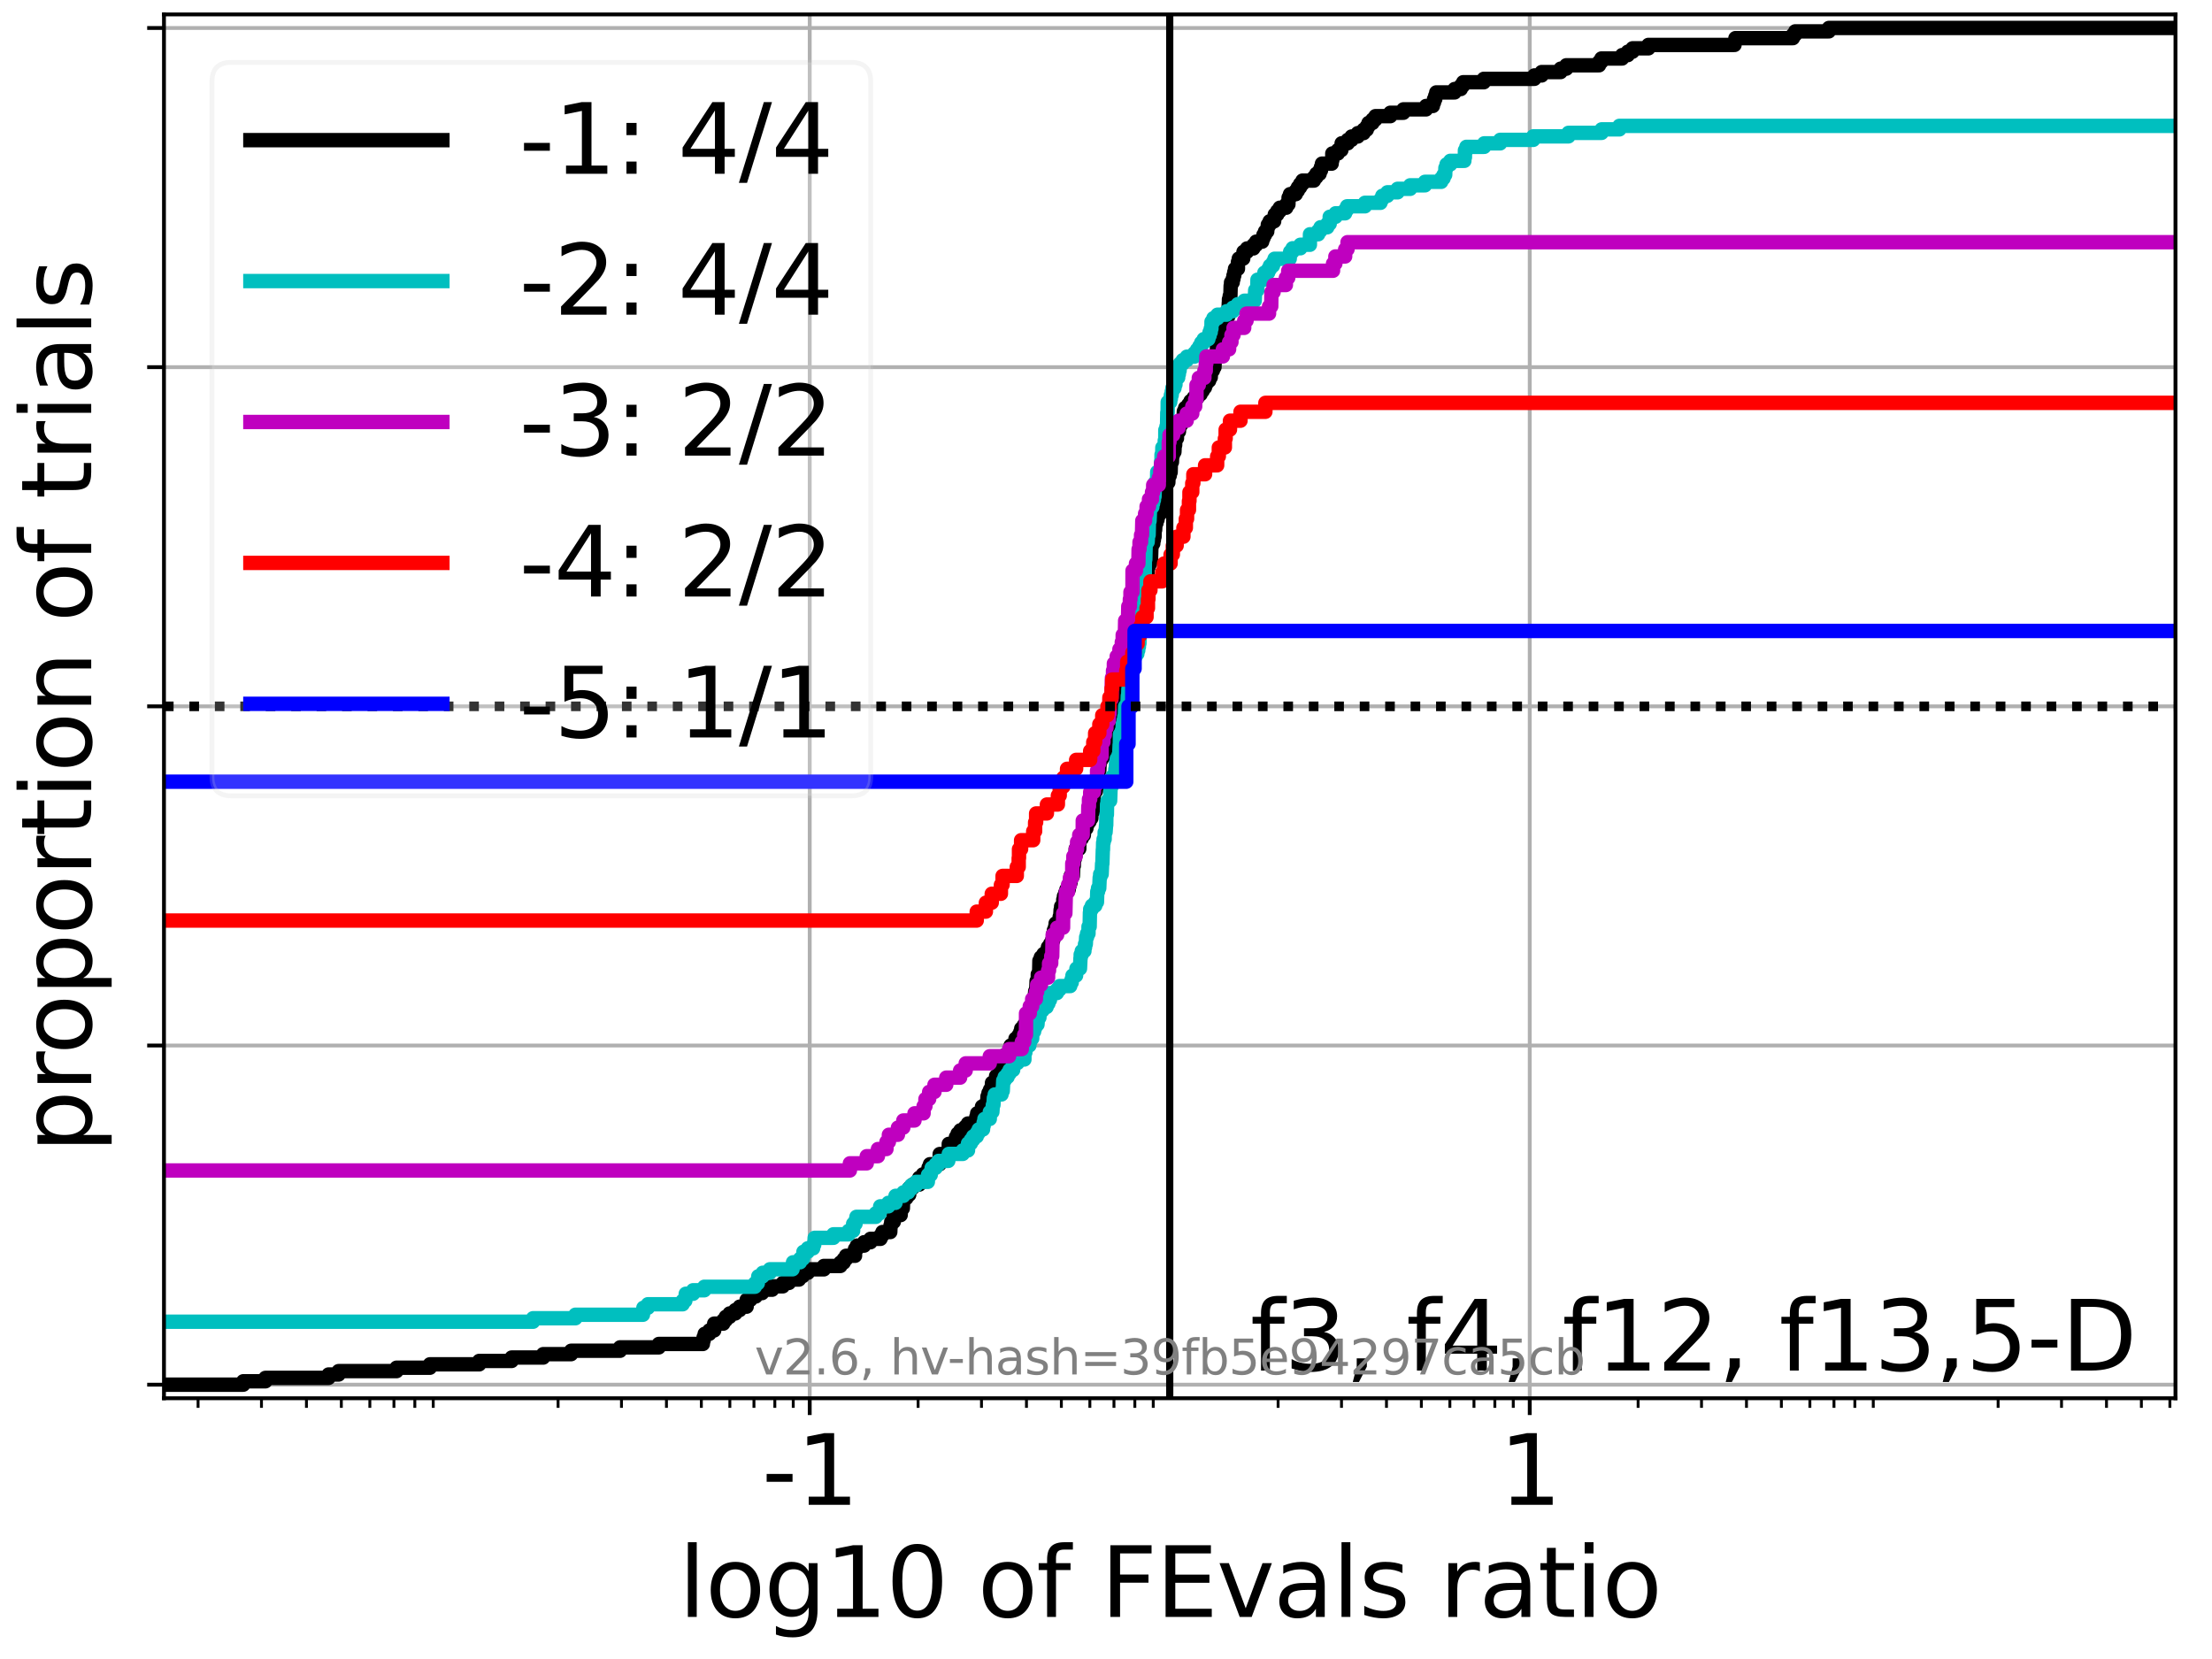 <?xml version="1.0" encoding="utf-8" standalone="no"?>
<!DOCTYPE svg PUBLIC "-//W3C//DTD SVG 1.1//EN"
  "http://www.w3.org/Graphics/SVG/1.1/DTD/svg11.dtd">
<svg xmlns:xlink="http://www.w3.org/1999/xlink" width="460.8pt" height="345.6pt" viewBox="0 0 460.8 345.6" xmlns="http://www.w3.org/2000/svg" version="1.1">
 <defs>
  <style type="text/css">*{stroke-linejoin: round; stroke-linecap: butt}</style>
 </defs>
 <g id="figure_1">
  <g id="patch_1">
   <path d="M 0 345.6 
L 460.8 345.6 
L 460.8 0 
L 0 0 
z
" style="fill: #ffffff"/>
  </g>
  <g id="axes_1">
   <g id="patch_2">
    <path d="M 34.16 291.28 
L 453.192 291.28 
L 453.192 3 
L 34.16 3 
z
" style="fill: #ffffff"/>
   </g>
   <g id="matplotlib.axis_1">
    <g id="xtick_1">
     <g id="line2d_1">
      <path d="M 168.679 291.28 
L 168.679 3 
" clip-path="url(#pb13be53794)" style="fill: none; stroke: #b0b0b0; stroke-width: 0.8; stroke-linecap: square"/>
     </g>
     <g id="line2d_2">
      <defs>
       <path id="mcbf7da67f7" d="M 0 0 
L 0 3.5 
" style="stroke: #000000; stroke-width: 0.8"/>
      </defs>
      <g>
       <use xlink:href="#mcbf7da67f7" x="168.679" y="291.28" style="stroke: #000000; stroke-width: 0.8"/>
      </g>
     </g>
     <g id="text_1">
      <!-- -1 -->
      <g transform="translate(158.709 313.477) scale(0.2 -0.2)">
       <defs>
        <path id="DejaVuSans-2d" d="M 313 2009 
L 1997 2009 
L 1997 1497 
L 313 1497 
L 313 2009 
z
" transform="scale(0.016)"/>
        <path id="DejaVuSans-31" d="M 794 531 
L 1825 531 
L 1825 4091 
L 703 3866 
L 703 4441 
L 1819 4666 
L 2450 4666 
L 2450 531 
L 3481 531 
L 3481 0 
L 794 0 
L 794 531 
z
" transform="scale(0.016)"/>
       </defs>
       <use xlink:href="#DejaVuSans-2d"/>
       <use xlink:href="#DejaVuSans-31" x="36.084"/>
      </g>
     </g>
    </g>
    <g id="xtick_2">
     <g id="line2d_3">
      <path d="M 318.673 291.28 
L 318.673 3 
" clip-path="url(#pb13be53794)" style="fill: none; stroke: #b0b0b0; stroke-width: 0.8; stroke-linecap: square"/>
     </g>
     <g id="line2d_4">
      <g>
       <use xlink:href="#mcbf7da67f7" x="318.673" y="291.28" style="stroke: #000000; stroke-width: 0.8"/>
      </g>
     </g>
     <g id="text_2">
      <!-- 1 -->
      <g transform="translate(312.31 313.477) scale(0.2 -0.2)">
       <use xlink:href="#DejaVuSans-31"/>
      </g>
     </g>
    </g>
    <g id="xtick_3">
     <g id="line2d_5">
      <defs>
       <path id="mfe96b76bae" d="M 0 0 
L 0 2 
" style="stroke: #000000; stroke-width: 0.6"/>
      </defs>
      <g>
       <use xlink:href="#mfe96b76bae" x="41.262" y="291.28" style="stroke: #000000; stroke-width: 0.6"/>
      </g>
     </g>
    </g>
    <g id="xtick_4">
     <g id="line2d_6">
      <g>
       <use xlink:href="#mfe96b76bae" x="54.468" y="291.28" style="stroke: #000000; stroke-width: 0.6"/>
      </g>
     </g>
    </g>
    <g id="xtick_5">
     <g id="line2d_7">
      <g>
       <use xlink:href="#mfe96b76bae" x="63.838" y="291.28" style="stroke: #000000; stroke-width: 0.6"/>
      </g>
     </g>
    </g>
    <g id="xtick_6">
     <g id="line2d_8">
      <g>
       <use xlink:href="#mfe96b76bae" x="71.106" y="291.28" style="stroke: #000000; stroke-width: 0.6"/>
      </g>
     </g>
    </g>
    <g id="xtick_7">
     <g id="line2d_9">
      <g>
       <use xlink:href="#mfe96b76bae" x="77.045" y="291.28" style="stroke: #000000; stroke-width: 0.6"/>
      </g>
     </g>
    </g>
    <g id="xtick_8">
     <g id="line2d_10">
      <g>
       <use xlink:href="#mfe96b76bae" x="82.065" y="291.28" style="stroke: #000000; stroke-width: 0.6"/>
      </g>
     </g>
    </g>
    <g id="xtick_9">
     <g id="line2d_11">
      <g>
       <use xlink:href="#mfe96b76bae" x="86.415" y="291.28" style="stroke: #000000; stroke-width: 0.6"/>
      </g>
     </g>
    </g>
    <g id="xtick_10">
     <g id="line2d_12">
      <g>
       <use xlink:href="#mfe96b76bae" x="90.251" y="291.28" style="stroke: #000000; stroke-width: 0.6"/>
      </g>
     </g>
    </g>
    <g id="xtick_11">
     <g id="line2d_13">
      <g>
       <use xlink:href="#mfe96b76bae" x="116.259" y="291.28" style="stroke: #000000; stroke-width: 0.6"/>
      </g>
     </g>
    </g>
    <g id="xtick_12">
     <g id="line2d_14">
      <g>
       <use xlink:href="#mfe96b76bae" x="129.465" y="291.28" style="stroke: #000000; stroke-width: 0.6"/>
      </g>
     </g>
    </g>
    <g id="xtick_13">
     <g id="line2d_15">
      <g>
       <use xlink:href="#mfe96b76bae" x="138.835" y="291.28" style="stroke: #000000; stroke-width: 0.6"/>
      </g>
     </g>
    </g>
    <g id="xtick_14">
     <g id="line2d_16">
      <g>
       <use xlink:href="#mfe96b76bae" x="146.103" y="291.28" style="stroke: #000000; stroke-width: 0.6"/>
      </g>
     </g>
    </g>
    <g id="xtick_15">
     <g id="line2d_17">
      <g>
       <use xlink:href="#mfe96b76bae" x="152.041" y="291.28" style="stroke: #000000; stroke-width: 0.6"/>
      </g>
     </g>
    </g>
    <g id="xtick_16">
     <g id="line2d_18">
      <g>
       <use xlink:href="#mfe96b76bae" x="157.062" y="291.28" style="stroke: #000000; stroke-width: 0.6"/>
      </g>
     </g>
    </g>
    <g id="xtick_17">
     <g id="line2d_19">
      <g>
       <use xlink:href="#mfe96b76bae" x="161.411" y="291.28" style="stroke: #000000; stroke-width: 0.6"/>
      </g>
     </g>
    </g>
    <g id="xtick_18">
     <g id="line2d_20">
      <g>
       <use xlink:href="#mfe96b76bae" x="165.248" y="291.28" style="stroke: #000000; stroke-width: 0.6"/>
      </g>
     </g>
    </g>
    <g id="xtick_19">
     <g id="line2d_21">
      <g>
       <use xlink:href="#mfe96b76bae" x="191.256" y="291.28" style="stroke: #000000; stroke-width: 0.6"/>
      </g>
     </g>
    </g>
    <g id="xtick_20">
     <g id="line2d_22">
      <g>
       <use xlink:href="#mfe96b76bae" x="204.462" y="291.28" style="stroke: #000000; stroke-width: 0.6"/>
      </g>
     </g>
    </g>
    <g id="xtick_21">
     <g id="line2d_23">
      <g>
       <use xlink:href="#mfe96b76bae" x="213.832" y="291.28" style="stroke: #000000; stroke-width: 0.6"/>
      </g>
     </g>
    </g>
    <g id="xtick_22">
     <g id="line2d_24">
      <g>
       <use xlink:href="#mfe96b76bae" x="221.1" y="291.28" style="stroke: #000000; stroke-width: 0.6"/>
      </g>
     </g>
    </g>
    <g id="xtick_23">
     <g id="line2d_25">
      <g>
       <use xlink:href="#mfe96b76bae" x="227.038" y="291.28" style="stroke: #000000; stroke-width: 0.6"/>
      </g>
     </g>
    </g>
    <g id="xtick_24">
     <g id="line2d_26">
      <g>
       <use xlink:href="#mfe96b76bae" x="232.059" y="291.28" style="stroke: #000000; stroke-width: 0.6"/>
      </g>
     </g>
    </g>
    <g id="xtick_25">
     <g id="line2d_27">
      <g>
       <use xlink:href="#mfe96b76bae" x="236.408" y="291.28" style="stroke: #000000; stroke-width: 0.6"/>
      </g>
     </g>
    </g>
    <g id="xtick_26">
     <g id="line2d_28">
      <g>
       <use xlink:href="#mfe96b76bae" x="240.244" y="291.28" style="stroke: #000000; stroke-width: 0.6"/>
      </g>
     </g>
    </g>
    <g id="xtick_27">
     <g id="line2d_29">
      <g>
       <use xlink:href="#mfe96b76bae" x="266.252" y="291.28" style="stroke: #000000; stroke-width: 0.6"/>
      </g>
     </g>
    </g>
    <g id="xtick_28">
     <g id="line2d_30">
      <g>
       <use xlink:href="#mfe96b76bae" x="279.459" y="291.28" style="stroke: #000000; stroke-width: 0.6"/>
      </g>
     </g>
    </g>
    <g id="xtick_29">
     <g id="line2d_31">
      <g>
       <use xlink:href="#mfe96b76bae" x="288.829" y="291.28" style="stroke: #000000; stroke-width: 0.6"/>
      </g>
     </g>
    </g>
    <g id="xtick_30">
     <g id="line2d_32">
      <g>
       <use xlink:href="#mfe96b76bae" x="296.096" y="291.28" style="stroke: #000000; stroke-width: 0.6"/>
      </g>
     </g>
    </g>
    <g id="xtick_31">
     <g id="line2d_33">
      <g>
       <use xlink:href="#mfe96b76bae" x="302.035" y="291.28" style="stroke: #000000; stroke-width: 0.6"/>
      </g>
     </g>
    </g>
    <g id="xtick_32">
     <g id="line2d_34">
      <g>
       <use xlink:href="#mfe96b76bae" x="307.056" y="291.28" style="stroke: #000000; stroke-width: 0.6"/>
      </g>
     </g>
    </g>
    <g id="xtick_33">
     <g id="line2d_35">
      <g>
       <use xlink:href="#mfe96b76bae" x="311.405" y="291.28" style="stroke: #000000; stroke-width: 0.6"/>
      </g>
     </g>
    </g>
    <g id="xtick_34">
     <g id="line2d_36">
      <g>
       <use xlink:href="#mfe96b76bae" x="315.241" y="291.28" style="stroke: #000000; stroke-width: 0.6"/>
      </g>
     </g>
    </g>
    <g id="xtick_35">
     <g id="line2d_37">
      <g>
       <use xlink:href="#mfe96b76bae" x="341.249" y="291.28" style="stroke: #000000; stroke-width: 0.6"/>
      </g>
     </g>
    </g>
    <g id="xtick_36">
     <g id="line2d_38">
      <g>
       <use xlink:href="#mfe96b76bae" x="354.455" y="291.28" style="stroke: #000000; stroke-width: 0.6"/>
      </g>
     </g>
    </g>
    <g id="xtick_37">
     <g id="line2d_39">
      <g>
       <use xlink:href="#mfe96b76bae" x="363.825" y="291.28" style="stroke: #000000; stroke-width: 0.6"/>
      </g>
     </g>
    </g>
    <g id="xtick_38">
     <g id="line2d_40">
      <g>
       <use xlink:href="#mfe96b76bae" x="371.093" y="291.28" style="stroke: #000000; stroke-width: 0.6"/>
      </g>
     </g>
    </g>
    <g id="xtick_39">
     <g id="line2d_41">
      <g>
       <use xlink:href="#mfe96b76bae" x="377.031" y="291.28" style="stroke: #000000; stroke-width: 0.6"/>
      </g>
     </g>
    </g>
    <g id="xtick_40">
     <g id="line2d_42">
      <g>
       <use xlink:href="#mfe96b76bae" x="382.052" y="291.28" style="stroke: #000000; stroke-width: 0.6"/>
      </g>
     </g>
    </g>
    <g id="xtick_41">
     <g id="line2d_43">
      <g>
       <use xlink:href="#mfe96b76bae" x="386.401" y="291.28" style="stroke: #000000; stroke-width: 0.6"/>
      </g>
     </g>
    </g>
    <g id="xtick_42">
     <g id="line2d_44">
      <g>
       <use xlink:href="#mfe96b76bae" x="390.238" y="291.28" style="stroke: #000000; stroke-width: 0.6"/>
      </g>
     </g>
    </g>
    <g id="xtick_43">
     <g id="line2d_45">
      <g>
       <use xlink:href="#mfe96b76bae" x="416.246" y="291.28" style="stroke: #000000; stroke-width: 0.6"/>
      </g>
     </g>
    </g>
    <g id="xtick_44">
     <g id="line2d_46">
      <g>
       <use xlink:href="#mfe96b76bae" x="429.452" y="291.28" style="stroke: #000000; stroke-width: 0.6"/>
      </g>
     </g>
    </g>
    <g id="xtick_45">
     <g id="line2d_47">
      <g>
       <use xlink:href="#mfe96b76bae" x="438.822" y="291.28" style="stroke: #000000; stroke-width: 0.6"/>
      </g>
     </g>
    </g>
    <g id="xtick_46">
     <g id="line2d_48">
      <g>
       <use xlink:href="#mfe96b76bae" x="446.09" y="291.28" style="stroke: #000000; stroke-width: 0.6"/>
      </g>
     </g>
    </g>
    <g id="xtick_47">
     <g id="line2d_49">
      <g>
       <use xlink:href="#mfe96b76bae" x="452.028" y="291.28" style="stroke: #000000; stroke-width: 0.6"/>
      </g>
     </g>
    </g>
    <g id="text_3">
     <!-- log10 of FEvals ratio -->
     <g transform="translate(141.371 336.833) scale(0.2 -0.2)">
      <defs>
       <path id="DejaVuSans-6c" d="M 603 4863 
L 1178 4863 
L 1178 0 
L 603 0 
L 603 4863 
z
" transform="scale(0.016)"/>
       <path id="DejaVuSans-6f" d="M 1959 3097 
Q 1497 3097 1228 2736 
Q 959 2375 959 1747 
Q 959 1119 1226 758 
Q 1494 397 1959 397 
Q 2419 397 2687 759 
Q 2956 1122 2956 1747 
Q 2956 2369 2687 2733 
Q 2419 3097 1959 3097 
z
M 1959 3584 
Q 2709 3584 3137 3096 
Q 3566 2609 3566 1747 
Q 3566 888 3137 398 
Q 2709 -91 1959 -91 
Q 1206 -91 779 398 
Q 353 888 353 1747 
Q 353 2609 779 3096 
Q 1206 3584 1959 3584 
z
" transform="scale(0.016)"/>
       <path id="DejaVuSans-67" d="M 2906 1791 
Q 2906 2416 2648 2759 
Q 2391 3103 1925 3103 
Q 1463 3103 1205 2759 
Q 947 2416 947 1791 
Q 947 1169 1205 825 
Q 1463 481 1925 481 
Q 2391 481 2648 825 
Q 2906 1169 2906 1791 
z
M 3481 434 
Q 3481 -459 3084 -895 
Q 2688 -1331 1869 -1331 
Q 1566 -1331 1297 -1286 
Q 1028 -1241 775 -1147 
L 775 -588 
Q 1028 -725 1275 -790 
Q 1522 -856 1778 -856 
Q 2344 -856 2625 -561 
Q 2906 -266 2906 331 
L 2906 616 
Q 2728 306 2450 153 
Q 2172 0 1784 0 
Q 1141 0 747 490 
Q 353 981 353 1791 
Q 353 2603 747 3093 
Q 1141 3584 1784 3584 
Q 2172 3584 2450 3431 
Q 2728 3278 2906 2969 
L 2906 3500 
L 3481 3500 
L 3481 434 
z
" transform="scale(0.016)"/>
       <path id="DejaVuSans-30" d="M 2034 4250 
Q 1547 4250 1301 3770 
Q 1056 3291 1056 2328 
Q 1056 1369 1301 889 
Q 1547 409 2034 409 
Q 2525 409 2770 889 
Q 3016 1369 3016 2328 
Q 3016 3291 2770 3770 
Q 2525 4250 2034 4250 
z
M 2034 4750 
Q 2819 4750 3233 4129 
Q 3647 3509 3647 2328 
Q 3647 1150 3233 529 
Q 2819 -91 2034 -91 
Q 1250 -91 836 529 
Q 422 1150 422 2328 
Q 422 3509 836 4129 
Q 1250 4750 2034 4750 
z
" transform="scale(0.016)"/>
       <path id="DejaVuSans-20" transform="scale(0.016)"/>
       <path id="DejaVuSans-66" d="M 2375 4863 
L 2375 4384 
L 1825 4384 
Q 1516 4384 1395 4259 
Q 1275 4134 1275 3809 
L 1275 3500 
L 2222 3500 
L 2222 3053 
L 1275 3053 
L 1275 0 
L 697 0 
L 697 3053 
L 147 3053 
L 147 3500 
L 697 3500 
L 697 3744 
Q 697 4328 969 4595 
Q 1241 4863 1831 4863 
L 2375 4863 
z
" transform="scale(0.016)"/>
       <path id="DejaVuSans-46" d="M 628 4666 
L 3309 4666 
L 3309 4134 
L 1259 4134 
L 1259 2759 
L 3109 2759 
L 3109 2228 
L 1259 2228 
L 1259 0 
L 628 0 
L 628 4666 
z
" transform="scale(0.016)"/>
       <path id="DejaVuSans-45" d="M 628 4666 
L 3578 4666 
L 3578 4134 
L 1259 4134 
L 1259 2753 
L 3481 2753 
L 3481 2222 
L 1259 2222 
L 1259 531 
L 3634 531 
L 3634 0 
L 628 0 
L 628 4666 
z
" transform="scale(0.016)"/>
       <path id="DejaVuSans-76" d="M 191 3500 
L 800 3500 
L 1894 563 
L 2988 3500 
L 3597 3500 
L 2284 0 
L 1503 0 
L 191 3500 
z
" transform="scale(0.016)"/>
       <path id="DejaVuSans-61" d="M 2194 1759 
Q 1497 1759 1228 1600 
Q 959 1441 959 1056 
Q 959 750 1161 570 
Q 1363 391 1709 391 
Q 2188 391 2477 730 
Q 2766 1069 2766 1631 
L 2766 1759 
L 2194 1759 
z
M 3341 1997 
L 3341 0 
L 2766 0 
L 2766 531 
Q 2569 213 2275 61 
Q 1981 -91 1556 -91 
Q 1019 -91 701 211 
Q 384 513 384 1019 
Q 384 1609 779 1909 
Q 1175 2209 1959 2209 
L 2766 2209 
L 2766 2266 
Q 2766 2663 2505 2880 
Q 2244 3097 1772 3097 
Q 1472 3097 1187 3025 
Q 903 2953 641 2809 
L 641 3341 
Q 956 3463 1253 3523 
Q 1550 3584 1831 3584 
Q 2591 3584 2966 3190 
Q 3341 2797 3341 1997 
z
" transform="scale(0.016)"/>
       <path id="DejaVuSans-73" d="M 2834 3397 
L 2834 2853 
Q 2591 2978 2328 3040 
Q 2066 3103 1784 3103 
Q 1356 3103 1142 2972 
Q 928 2841 928 2578 
Q 928 2378 1081 2264 
Q 1234 2150 1697 2047 
L 1894 2003 
Q 2506 1872 2764 1633 
Q 3022 1394 3022 966 
Q 3022 478 2636 193 
Q 2250 -91 1575 -91 
Q 1294 -91 989 -36 
Q 684 19 347 128 
L 347 722 
Q 666 556 975 473 
Q 1284 391 1588 391 
Q 1994 391 2212 530 
Q 2431 669 2431 922 
Q 2431 1156 2273 1281 
Q 2116 1406 1581 1522 
L 1381 1569 
Q 847 1681 609 1914 
Q 372 2147 372 2553 
Q 372 3047 722 3315 
Q 1072 3584 1716 3584 
Q 2034 3584 2315 3537 
Q 2597 3491 2834 3397 
z
" transform="scale(0.016)"/>
       <path id="DejaVuSans-72" d="M 2631 2963 
Q 2534 3019 2420 3045 
Q 2306 3072 2169 3072 
Q 1681 3072 1420 2755 
Q 1159 2438 1159 1844 
L 1159 0 
L 581 0 
L 581 3500 
L 1159 3500 
L 1159 2956 
Q 1341 3275 1631 3429 
Q 1922 3584 2338 3584 
Q 2397 3584 2469 3576 
Q 2541 3569 2628 3553 
L 2631 2963 
z
" transform="scale(0.016)"/>
       <path id="DejaVuSans-74" d="M 1172 4494 
L 1172 3500 
L 2356 3500 
L 2356 3053 
L 1172 3053 
L 1172 1153 
Q 1172 725 1289 603 
Q 1406 481 1766 481 
L 2356 481 
L 2356 0 
L 1766 0 
Q 1100 0 847 248 
Q 594 497 594 1153 
L 594 3053 
L 172 3053 
L 172 3500 
L 594 3500 
L 594 4494 
L 1172 4494 
z
" transform="scale(0.016)"/>
       <path id="DejaVuSans-69" d="M 603 3500 
L 1178 3500 
L 1178 0 
L 603 0 
L 603 3500 
z
M 603 4863 
L 1178 4863 
L 1178 4134 
L 603 4134 
L 603 4863 
z
" transform="scale(0.016)"/>
      </defs>
      <use xlink:href="#DejaVuSans-6c"/>
      <use xlink:href="#DejaVuSans-6f" x="27.783"/>
      <use xlink:href="#DejaVuSans-67" x="88.965"/>
      <use xlink:href="#DejaVuSans-31" x="152.441"/>
      <use xlink:href="#DejaVuSans-30" x="216.064"/>
      <use xlink:href="#DejaVuSans-20" x="279.688"/>
      <use xlink:href="#DejaVuSans-6f" x="311.475"/>
      <use xlink:href="#DejaVuSans-66" x="372.656"/>
      <use xlink:href="#DejaVuSans-20" x="407.861"/>
      <use xlink:href="#DejaVuSans-46" x="439.648"/>
      <use xlink:href="#DejaVuSans-45" x="497.168"/>
      <use xlink:href="#DejaVuSans-76" x="560.352"/>
      <use xlink:href="#DejaVuSans-61" x="619.531"/>
      <use xlink:href="#DejaVuSans-6c" x="680.811"/>
      <use xlink:href="#DejaVuSans-73" x="708.594"/>
      <use xlink:href="#DejaVuSans-20" x="760.693"/>
      <use xlink:href="#DejaVuSans-72" x="792.48"/>
      <use xlink:href="#DejaVuSans-61" x="833.594"/>
      <use xlink:href="#DejaVuSans-74" x="894.873"/>
      <use xlink:href="#DejaVuSans-69" x="934.082"/>
      <use xlink:href="#DejaVuSans-6f" x="961.865"/>
     </g>
    </g>
   </g>
   <g id="matplotlib.axis_2">
    <g id="ytick_1">
     <g id="line2d_50">
      <path d="M 34.16 288.454 
L 453.192 288.454 
" clip-path="url(#pb13be53794)" style="fill: none; stroke: #b0b0b0; stroke-width: 0.8; stroke-linecap: square"/>
     </g>
     <g id="line2d_51">
      <defs>
       <path id="m71e820e0f4" d="M 0 0 
L -3.5 0 
" style="stroke: #000000; stroke-width: 0.8"/>
      </defs>
      <g>
       <use xlink:href="#m71e820e0f4" x="34.16" y="288.454" style="stroke: #000000; stroke-width: 0.8"/>
      </g>
     </g>
    </g>
    <g id="ytick_2">
     <g id="line2d_52">
      <path d="M 34.16 217.797 
L 453.192 217.797 
" clip-path="url(#pb13be53794)" style="fill: none; stroke: #b0b0b0; stroke-width: 0.8; stroke-linecap: square"/>
     </g>
     <g id="line2d_53">
      <g>
       <use xlink:href="#m71e820e0f4" x="34.16" y="217.797" style="stroke: #000000; stroke-width: 0.8"/>
      </g>
     </g>
    </g>
    <g id="ytick_3">
     <g id="line2d_54">
      <path d="M 34.16 147.14 
L 453.192 147.14 
" clip-path="url(#pb13be53794)" style="fill: none; stroke: #b0b0b0; stroke-width: 0.8; stroke-linecap: square"/>
     </g>
     <g id="line2d_55">
      <g>
       <use xlink:href="#m71e820e0f4" x="34.16" y="147.14" style="stroke: #000000; stroke-width: 0.8"/>
      </g>
     </g>
    </g>
    <g id="ytick_4">
     <g id="line2d_56">
      <path d="M 34.16 76.483 
L 453.192 76.483 
" clip-path="url(#pb13be53794)" style="fill: none; stroke: #b0b0b0; stroke-width: 0.8; stroke-linecap: square"/>
     </g>
     <g id="line2d_57">
      <g>
       <use xlink:href="#m71e820e0f4" x="34.16" y="76.483" style="stroke: #000000; stroke-width: 0.8"/>
      </g>
     </g>
    </g>
    <g id="ytick_5">
     <g id="line2d_58">
      <path d="M 34.16 5.826 
L 453.192 5.826 
" clip-path="url(#pb13be53794)" style="fill: none; stroke: #b0b0b0; stroke-width: 0.8; stroke-linecap: square"/>
     </g>
     <g id="line2d_59">
      <g>
       <use xlink:href="#m71e820e0f4" x="34.16" y="5.826" style="stroke: #000000; stroke-width: 0.8"/>
      </g>
     </g>
    </g>
    <g id="text_4">
     <!-- proportion of trials -->
     <g transform="translate(19.001 240.146) rotate(-90) scale(0.2 -0.2)">
      <defs>
       <path id="DejaVuSans-70" d="M 1159 525 
L 1159 -1331 
L 581 -1331 
L 581 3500 
L 1159 3500 
L 1159 2969 
Q 1341 3281 1617 3432 
Q 1894 3584 2278 3584 
Q 2916 3584 3314 3078 
Q 3713 2572 3713 1747 
Q 3713 922 3314 415 
Q 2916 -91 2278 -91 
Q 1894 -91 1617 61 
Q 1341 213 1159 525 
z
M 3116 1747 
Q 3116 2381 2855 2742 
Q 2594 3103 2138 3103 
Q 1681 3103 1420 2742 
Q 1159 2381 1159 1747 
Q 1159 1113 1420 752 
Q 1681 391 2138 391 
Q 2594 391 2855 752 
Q 3116 1113 3116 1747 
z
" transform="scale(0.016)"/>
       <path id="DejaVuSans-6e" d="M 3513 2113 
L 3513 0 
L 2938 0 
L 2938 2094 
Q 2938 2591 2744 2837 
Q 2550 3084 2163 3084 
Q 1697 3084 1428 2787 
Q 1159 2491 1159 1978 
L 1159 0 
L 581 0 
L 581 3500 
L 1159 3500 
L 1159 2956 
Q 1366 3272 1645 3428 
Q 1925 3584 2291 3584 
Q 2894 3584 3203 3211 
Q 3513 2838 3513 2113 
z
" transform="scale(0.016)"/>
      </defs>
      <use xlink:href="#DejaVuSans-70"/>
      <use xlink:href="#DejaVuSans-72" x="63.477"/>
      <use xlink:href="#DejaVuSans-6f" x="102.34"/>
      <use xlink:href="#DejaVuSans-70" x="163.521"/>
      <use xlink:href="#DejaVuSans-6f" x="226.998"/>
      <use xlink:href="#DejaVuSans-72" x="288.18"/>
      <use xlink:href="#DejaVuSans-74" x="329.293"/>
      <use xlink:href="#DejaVuSans-69" x="368.502"/>
      <use xlink:href="#DejaVuSans-6f" x="396.285"/>
      <use xlink:href="#DejaVuSans-6e" x="457.467"/>
      <use xlink:href="#DejaVuSans-20" x="520.846"/>
      <use xlink:href="#DejaVuSans-6f" x="552.633"/>
      <use xlink:href="#DejaVuSans-66" x="613.814"/>
      <use xlink:href="#DejaVuSans-20" x="649.02"/>
      <use xlink:href="#DejaVuSans-74" x="680.807"/>
      <use xlink:href="#DejaVuSans-72" x="720.016"/>
      <use xlink:href="#DejaVuSans-69" x="761.129"/>
      <use xlink:href="#DejaVuSans-61" x="788.912"/>
      <use xlink:href="#DejaVuSans-6c" x="850.191"/>
      <use xlink:href="#DejaVuSans-73" x="877.975"/>
     </g>
    </g>
   </g>
   <g id="line2d_60">
    <path d="M 34.16 288.454 
L 50.676 288.454 
L 50.676 287.747 
L 55.293 287.747 
L 55.293 287.041 
L 68.449 287.041 
L 68.449 286.334 
L 70.541 286.334 
L 70.541 285.627 
L 82.607 285.627 
L 82.607 284.921 
L 89.558 284.921 
L 89.558 284.214 
L 99.827 284.214 
L 99.827 283.508 
L 106.59 283.508 
L 106.59 282.801 
L 113.155 282.801 
L 113.155 282.095 
L 118.975 282.095 
L 118.975 281.388 
L 129.166 281.388 
L 129.166 280.681 
L 137.238 280.681 
L 137.238 279.975 
L 146.418 279.975 
L 146.418 279.268 
L 146.578 279.268 
L 146.578 278.562 
L 146.806 278.562 
L 146.806 277.855 
L 147.774 277.855 
L 147.774 277.149 
L 148.778 277.149 
L 148.778 275.735 
L 150.668 275.735 
L 150.668 275.029 
L 151.195 275.029 
L 151.195 274.322 
L 151.991 274.322 
L 151.991 273.616 
L 153.181 273.616 
L 153.181 272.909 
L 154.083 272.909 
L 154.083 272.203 
L 155.541 272.203 
L 155.541 270.79 
L 156.319 270.79 
L 156.319 270.083 
L 157.431 270.083 
L 157.431 269.376 
L 158.754 269.376 
L 158.754 268.67 
L 160.846 268.67 
L 160.846 267.963 
L 163.082 267.963 
L 163.082 267.257 
L 164.352 267.257 
L 164.352 266.55 
L 166.444 266.55 
L 166.444 265.844 
L 167.241 265.844 
L 167.241 265.137 
L 168.306 265.137 
L 168.306 264.43 
L 171.629 264.43 
L 171.629 263.724 
L 175.069 263.724 
L 175.069 263.017 
L 175.757 263.017 
L 175.757 262.311 
L 176.247 262.311 
L 176.247 261.604 
L 178.117 261.604 
L 178.117 260.191 
L 178.51 260.191 
L 178.51 259.484 
L 180.007 259.484 
L 180.007 258.778 
L 181.331 258.778 
L 181.331 258.071 
L 183.423 258.071 
L 183.423 257.365 
L 183.829 257.365 
L 183.829 256.658 
L 185.46 256.658 
L 185.513 255.245 
L 185.658 255.245 
L 185.658 254.538 
L 186.189 254.538 
L 186.189 253.125 
L 187.625 253.125 
L 187.694 251.712 
L 188.079 251.712 
L 188.151 249.592 
L 188.818 249.592 
L 188.818 248.886 
L 189.403 248.886 
L 189.403 247.473 
L 190.136 247.473 
L 190.136 246.766 
L 191.495 246.766 
L 191.495 245.353 
L 192.243 245.353 
L 192.243 244.646 
L 193.397 244.646 
L 193.436 243.233 
L 193.73 243.233 
L 193.73 242.527 
L 195.734 242.527 
L 195.757 240.407 
L 197.518 240.407 
L 197.518 239.7 
L 197.645 239.7 
L 197.647 238.287 
L 198.971 238.287 
L 198.971 237.581 
L 199.139 237.581 
L 199.139 236.874 
L 199.487 236.874 
L 199.487 236.168 
L 200.07 236.168 
L 200.07 235.461 
L 201.063 235.461 
L 201.063 234.755 
L 201.632 234.755 
L 201.632 234.048 
L 203.298 234.048 
L 203.391 232.635 
L 203.561 232.635 
L 203.561 231.928 
L 204.537 231.928 
L 204.571 230.515 
L 205.399 230.515 
L 205.399 229.809 
L 205.644 229.809 
L 205.717 228.395 
L 205.922 228.395 
L 205.922 227.689 
L 206.249 227.689 
L 206.249 226.982 
L 206.592 226.982 
L 206.652 225.569 
L 207.491 225.569 
L 207.506 224.156 
L 208.384 224.156 
L 208.49 222.743 
L 208.684 222.743 
L 208.684 222.036 
L 208.909 222.036 
L 208.936 220.623 
L 209.057 220.623 
L 209.057 219.917 
L 210.444 219.917 
L 210.539 217.797 
L 211.431 217.797 
L 211.431 217.09 
L 211.543 217.09 
L 211.543 216.384 
L 212.191 216.384 
L 212.191 215.677 
L 212.544 215.677 
L 212.544 214.971 
L 212.742 214.971 
L 212.742 214.264 
L 213.291 214.264 
L 213.291 213.557 
L 213.832 213.557 
L 213.888 212.144 
L 213.975 212.144 
L 213.975 211.438 
L 214.877 211.438 
L 214.877 210.731 
L 214.996 210.731 
L 215.082 209.318 
L 215.285 209.318 
L 215.285 208.611 
L 215.424 208.611 
L 215.424 207.905 
L 215.555 207.905 
L 215.654 206.492 
L 215.85 206.492 
L 215.943 204.372 
L 216.192 204.372 
L 216.192 202.959 
L 216.471 202.959 
L 216.529 200.133 
L 216.821 200.133 
L 216.821 199.426 
L 217.387 199.426 
L 217.387 198.72 
L 218.082 198.72 
L 218.082 198.013 
L 218.313 198.013 
L 218.313 197.306 
L 218.775 197.306 
L 218.775 196.6 
L 219.163 196.6 
L 219.163 195.893 
L 219.405 195.893 
L 219.405 194.48 
L 219.557 194.48 
L 219.557 193.774 
L 219.795 193.774 
L 219.795 193.067 
L 219.907 193.067 
L 219.907 192.36 
L 220.75 192.36 
L 220.761 190.947 
L 220.865 190.947 
L 220.947 189.534 
L 221.053 189.534 
L 221.053 188.828 
L 221.497 188.828 
L 221.497 187.414 
L 221.639 187.414 
L 221.639 186.708 
L 221.908 186.708 
L 221.908 186.001 
L 222.16 186.001 
L 222.16 185.295 
L 222.642 185.295 
L 222.642 184.588 
L 222.785 184.588 
L 222.785 183.882 
L 223.015 183.882 
L 223.044 182.468 
L 223.499 182.468 
L 223.576 180.349 
L 223.695 180.349 
L 223.733 178.936 
L 223.893 178.936 
L 223.893 178.229 
L 224.05 178.229 
L 224.091 176.816 
L 224.828 176.816 
L 224.853 174.696 
L 225.347 174.696 
L 225.347 173.99 
L 225.787 173.99 
L 225.875 172.576 
L 226.316 172.576 
L 226.316 171.87 
L 226.508 171.87 
L 226.508 171.163 
L 226.96 171.163 
L 226.96 170.457 
L 227.347 170.457 
L 227.38 169.044 
L 227.701 169.044 
L 227.81 166.924 
L 227.815 166.924 
L 227.899 164.804 
L 228.311 164.804 
L 228.311 164.098 
L 228.427 164.098 
L 228.427 163.391 
L 228.573 163.391 
L 228.667 161.271 
L 228.692 161.271 
L 228.692 160.565 
L 229.001 160.565 
L 229.105 158.445 
L 229.353 158.445 
L 229.353 157.739 
L 229.807 157.739 
L 229.807 157.032 
L 230.251 157.032 
L 230.251 155.619 
L 230.662 155.619 
L 230.662 154.912 
L 231.197 154.912 
L 231.197 154.206 
L 231.359 154.206 
L 231.359 152.793 
L 231.539 152.793 
L 231.539 151.379 
L 232.012 151.379 
L 232.104 149.26 
L 232.226 149.26 
L 232.226 148.553 
L 232.98 148.553 
L 232.98 147.847 
L 233.158 147.847 
L 233.176 146.433 
L 233.278 146.433 
L 233.339 145.02 
L 233.564 145.02 
L 233.564 144.314 
L 234.108 144.314 
L 234.108 143.607 
L 234.283 143.607 
L 234.285 142.194 
L 234.464 142.194 
L 234.464 140.781 
L 234.86 140.781 
L 234.86 140.074 
L 235.319 140.074 
L 235.319 139.368 
L 235.533 139.368 
L 235.533 138.661 
L 235.72 138.661 
L 235.72 137.955 
L 235.877 137.955 
L 235.973 136.541 
L 236.014 136.541 
L 236.014 135.835 
L 236.158 135.835 
L 236.193 133.715 
L 236.349 133.715 
L 236.354 132.302 
L 236.506 132.302 
L 236.506 131.595 
L 236.645 131.595 
L 236.698 129.476 
L 236.974 129.476 
L 236.974 128.769 
L 237.161 128.769 
L 237.161 128.063 
L 237.616 128.063 
L 237.678 125.943 
L 237.853 125.943 
L 237.853 125.236 
L 237.977 125.236 
L 237.977 124.53 
L 238.248 124.53 
L 238.248 123.823 
L 238.511 123.823 
L 238.535 122.41 
L 238.741 122.41 
L 238.757 120.997 
L 238.984 120.997 
L 239.083 118.171 
L 239.26 118.171 
L 239.26 117.464 
L 239.571 117.464 
L 239.571 116.758 
L 239.77 116.758 
L 239.858 113.931 
L 239.928 113.931 
L 239.928 113.225 
L 240.25 113.225 
L 240.25 112.518 
L 240.373 112.518 
L 240.373 111.812 
L 240.514 111.812 
L 240.529 110.398 
L 240.632 110.398 
L 240.717 108.985 
L 240.901 108.985 
L 240.901 108.279 
L 241.123 108.279 
L 241.123 107.572 
L 241.309 107.572 
L 241.309 106.866 
L 241.823 106.866 
L 241.93 104.746 
L 241.951 104.746 
L 242.005 103.333 
L 242.161 103.333 
L 242.161 102.626 
L 242.392 102.626 
L 242.392 101.92 
L 242.865 101.92 
L 242.911 100.506 
L 243.384 100.506 
L 243.439 99.093 
L 243.676 99.093 
L 243.676 98.387 
L 243.863 98.387 
L 243.915 96.267 
L 244.131 96.267 
L 244.186 94.854 
L 244.326 94.854 
L 244.326 94.147 
L 244.65 94.147 
L 244.718 92.734 
L 244.804 92.734 
L 244.827 91.321 
L 245.178 91.321 
L 245.18 89.908 
L 245.595 89.908 
L 245.682 88.495 
L 246.058 88.495 
L 246.058 87.788 
L 246.413 87.788 
L 246.413 87.082 
L 246.559 87.082 
L 246.624 85.669 
L 246.894 85.669 
L 246.894 84.962 
L 247.559 84.962 
L 247.559 84.255 
L 248.007 84.255 
L 248.007 83.549 
L 248.667 83.549 
L 248.667 82.842 
L 249.471 82.842 
L 249.471 82.136 
L 250.104 82.136 
L 250.104 81.429 
L 250.544 81.429 
L 250.544 80.723 
L 251.017 80.723 
L 251.017 80.016 
L 251.297 80.016 
L 251.297 79.309 
L 251.89 79.309 
L 251.89 78.603 
L 252.221 78.603 
L 252.284 77.19 
L 252.671 77.19 
L 252.671 76.483 
L 253.003 76.483 
L 253.062 74.363 
L 253.466 74.363 
L 253.524 72.244 
L 253.784 72.244 
L 253.788 70.831 
L 253.992 70.831 
L 254.026 68.711 
L 254.279 68.711 
L 254.279 68.004 
L 254.705 68.004 
L 254.705 67.298 
L 255.526 67.298 
L 255.541 65.885 
L 255.88 65.885 
L 255.986 63.058 
L 256.014 63.058 
L 256.014 62.352 
L 256.173 62.352 
L 256.173 61.645 
L 256.313 61.645 
L 256.371 59.525 
L 256.449 59.525 
L 256.449 58.819 
L 256.794 58.819 
L 256.794 58.112 
L 256.95 58.112 
L 256.95 57.406 
L 257.117 57.406 
L 257.117 56.699 
L 257.28 56.699 
L 257.28 55.993 
L 257.887 55.993 
L 257.887 54.58 
L 258.061 54.58 
L 258.061 53.873 
L 258.984 53.873 
L 259.043 52.46 
L 259.776 52.46 
L 259.776 51.753 
L 261.1 51.753 
L 261.1 51.047 
L 261.677 51.047 
L 261.677 50.34 
L 262.932 50.34 
L 262.932 49.634 
L 263.192 49.634 
L 263.192 48.927 
L 263.527 48.927 
L 263.527 48.22 
L 263.99 48.22 
L 263.99 47.514 
L 264.111 47.514 
L 264.111 46.807 
L 264.491 46.807 
L 264.491 46.101 
L 265.428 46.101 
L 265.428 45.394 
L 265.558 45.394 
L 265.558 44.688 
L 266.077 44.688 
L 266.077 43.981 
L 266.605 43.981 
L 266.605 43.274 
L 267.946 43.274 
L 267.946 42.568 
L 268.401 42.568 
L 268.438 41.155 
L 268.727 41.155 
L 268.727 40.448 
L 269.931 40.448 
L 269.931 39.742 
L 270.369 39.742 
L 270.369 39.035 
L 270.832 39.035 
L 270.832 38.328 
L 271.333 38.328 
L 271.333 37.622 
L 273.711 37.622 
L 273.711 36.915 
L 274.221 36.915 
L 274.221 36.209 
L 274.897 36.209 
L 274.897 35.502 
L 275.185 35.502 
L 275.185 34.796 
L 275.388 34.796 
L 275.388 34.089 
L 277.414 34.089 
L 277.414 33.382 
L 277.545 33.382 
L 277.545 31.969 
L 278.707 31.969 
L 278.707 31.263 
L 279.434 31.263 
L 279.488 29.85 
L 280.758 29.85 
L 280.758 29.143 
L 281.561 29.143 
L 281.561 28.436 
L 282.85 28.436 
L 282.85 27.73 
L 284.054 27.73 
L 284.054 27.023 
L 284.723 27.023 
L 284.723 26.317 
L 285.086 26.317 
L 285.086 25.61 
L 285.916 25.61 
L 285.916 24.904 
L 286.528 24.904 
L 286.528 24.197 
L 289.633 24.197 
L 289.633 23.49 
L 292.349 23.49 
L 292.349 22.784 
L 297.072 22.784 
L 297.072 22.077 
L 298.493 22.077 
L 298.493 21.371 
L 298.73 21.371 
L 298.73 20.664 
L 298.985 20.664 
L 298.985 19.958 
L 299.201 19.958 
L 299.201 19.251 
L 303.02 19.251 
L 303.02 18.545 
L 304.313 18.545 
L 304.313 17.838 
L 304.805 17.838 
L 304.805 17.131 
L 309.105 17.131 
L 309.105 16.425 
L 319.635 16.425 
L 319.635 15.718 
L 321.148 15.718 
L 321.148 15.012 
L 325.101 15.012 
L 325.101 14.305 
L 326.294 14.305 
L 326.294 13.599 
L 333.112 13.599 
L 333.112 12.892 
L 333.604 12.892 
L 333.604 12.185 
L 337.908 12.185 
L 337.908 11.479 
L 339.107 11.479 
L 339.107 10.772 
L 340.089 10.772 
L 340.089 10.066 
L 343.397 10.066 
L 343.397 9.359 
L 361.33 9.359 
L 361.33 8.653 
L 361.525 8.653 
L 361.525 7.946 
L 373.49 7.946 
L 373.49 7.239 
L 373.981 7.239 
L 373.981 6.533 
L 380.988 6.533 
L 380.988 5.826 
L 453.192 5.826 
L 453.192 5.826 
" clip-path="url(#pb13be53794)" style="fill: none; stroke: #000000; stroke-width: 3; stroke-linecap: square"/>
   </g>
   <g id="line2d_61">
    <path clip-path="url(#pb13be53794)" style="fill: none; stroke: #000000; stroke-width: 3; stroke-linecap: square"/>
   </g>
   <g id="line2d_62">
    <path d="M 34.16 275.342 
L 111.04 275.342 
L 111.04 274.614 
L 119.868 274.614 
L 119.868 273.885 
L 133.937 273.885 
L 134.033 272.428 
L 134.971 272.428 
L 134.971 271.7 
L 142.209 271.7 
L 142.209 270.972 
L 142.765 270.972 
L 142.861 269.515 
L 144.378 269.515 
L 144.378 268.786 
L 146.72 268.786 
L 146.72 268.058 
L 157.258 268.058 
L 157.258 267.33 
L 157.868 267.33 
L 157.963 265.873 
L 158.883 265.873 
L 158.883 265.144 
L 160.369 265.144 
L 160.369 264.416 
L 165.106 264.416 
L 165.202 262.959 
L 166.653 262.959 
L 166.653 262.231 
L 167.275 262.231 
L 167.37 260.774 
L 168.278 260.774 
L 168.278 260.045 
L 169.394 260.045 
L 169.394 259.317 
L 169.617 259.317 
L 169.713 257.86 
L 173.613 257.86 
L 173.613 257.132 
L 176.791 257.132 
L 176.791 256.403 
L 177.723 256.403 
L 177.723 254.946 
L 178.222 254.946 
L 178.222 254.218 
L 178.416 254.218 
L 178.416 253.49 
L 182.441 253.49 
L 182.441 252.761 
L 183.266 252.761 
L 183.361 251.304 
L 185.062 251.304 
L 185.062 250.576 
L 186.551 250.576 
L 186.551 249.119 
L 188.193 249.119 
L 188.193 248.391 
L 189.201 248.391 
L 189.201 247.662 
L 189.818 247.662 
L 189.818 246.934 
L 190.826 246.934 
L 190.826 246.205 
L 193.287 246.205 
L 193.324 244.748 
L 193.89 244.748 
L 193.89 244.02 
L 194.084 244.02 
L 194.084 243.292 
L 194.912 243.292 
L 194.912 242.563 
L 195.519 242.563 
L 195.519 241.835 
L 197.544 241.835 
L 197.648 240.378 
L 200.563 240.378 
L 200.563 239.65 
L 201.654 239.65 
L 201.654 238.193 
L 202.251 238.193 
L 202.251 237.464 
L 202.731 237.464 
L 202.731 236.736 
L 203.479 236.736 
L 203.479 236.007 
L 203.876 236.007 
L 203.876 235.279 
L 204.782 235.279 
L 204.782 234.551 
L 204.914 234.551 
L 204.914 233.822 
L 205.074 233.822 
L 205.074 233.094 
L 206.19 233.094 
L 206.197 231.637 
L 206.731 231.637 
L 206.828 230.18 
L 206.95 230.18 
L 207.043 228.723 
L 207.225 228.723 
L 207.225 227.995 
L 208.632 227.995 
L 208.632 227.266 
L 208.892 227.266 
L 208.993 225.081 
L 209.293 225.081 
L 209.293 224.353 
L 209.9 224.353 
L 209.9 223.624 
L 210.319 223.624 
L 210.319 222.896 
L 211.06 222.896 
L 211.06 221.439 
L 211.977 221.439 
L 211.977 220.711 
L 213.403 220.711 
L 213.403 219.254 
L 213.602 219.254 
L 213.617 217.797 
L 214.438 217.797 
L 214.438 217.068 
L 214.593 217.068 
L 214.593 216.34 
L 215.025 216.34 
L 215.052 214.883 
L 215.425 214.883 
L 215.425 214.155 
L 215.649 214.155 
L 215.649 213.426 
L 216.126 213.426 
L 216.231 211.969 
L 216.529 211.969 
L 216.62 210.513 
L 217.181 210.513 
L 217.181 209.784 
L 218.027 209.784 
L 218.027 209.056 
L 218.399 209.056 
L 218.399 208.327 
L 218.722 208.327 
L 218.728 206.871 
L 220.172 206.871 
L 220.172 206.142 
L 220.742 206.142 
L 220.742 205.414 
L 222.942 205.414 
L 222.942 204.685 
L 223.259 204.685 
L 223.259 203.957 
L 223.414 203.957 
L 223.414 203.228 
L 224.165 203.228 
L 224.246 201.772 
L 224.979 201.772 
L 225.082 199.586 
L 225.126 199.586 
L 225.126 198.858 
L 225.35 198.858 
L 225.35 198.129 
L 225.902 198.129 
L 225.902 197.401 
L 226.027 197.401 
L 226.027 196.673 
L 226.194 196.673 
L 226.265 195.216 
L 226.454 195.216 
L 226.454 194.487 
L 226.751 194.487 
L 226.758 193.031 
L 226.997 193.031 
L 227.052 190.117 
L 227.111 190.117 
L 227.111 189.388 
L 227.462 189.388 
L 227.462 188.66 
L 228.165 188.66 
L 228.165 187.932 
L 228.515 187.932 
L 228.582 185.746 
L 228.745 185.746 
L 228.745 185.018 
L 228.993 185.018 
L 229.087 182.833 
L 229.183 182.833 
L 229.183 182.104 
L 229.495 182.104 
L 229.59 179.919 
L 229.644 179.919 
L 229.74 177.005 
L 229.772 177.005 
L 229.804 175.548 
L 229.9 175.548 
L 229.9 174.82 
L 230.113 174.82 
L 230.128 173.363 
L 230.309 173.363 
L 230.412 171.906 
L 230.447 171.906 
L 230.481 169.721 
L 230.584 169.721 
L 230.618 167.536 
L 230.721 167.536 
L 230.721 166.807 
L 231.261 166.807 
L 231.364 163.894 
L 231.548 163.894 
L 231.577 162.437 
L 231.768 162.437 
L 231.768 161.708 
L 232.327 161.708 
L 232.345 160.252 
L 232.441 160.252 
L 232.499 158.795 
L 232.636 158.795 
L 232.636 158.066 
L 232.997 158.066 
L 232.997 157.338 
L 233.148 157.338 
L 233.24 155.153 
L 233.279 155.153 
L 233.312 152.967 
L 233.676 152.967 
L 233.676 152.239 
L 233.831 152.239 
L 233.899 150.782 
L 234.071 150.782 
L 234.071 150.054 
L 234.208 150.054 
L 234.208 149.325 
L 234.319 149.325 
L 234.391 147.14 
L 234.851 147.14 
L 234.947 144.955 
L 235.025 144.955 
L 235.07 143.498 
L 235.242 143.498 
L 235.297 142.041 
L 235.379 142.041 
L 235.379 141.313 
L 235.761 141.313 
L 235.864 139.856 
L 236.022 139.856 
L 236.126 137.671 
L 236.281 137.671 
L 236.281 136.942 
L 236.469 136.942 
L 236.469 136.214 
L 236.924 136.214 
L 236.924 135.485 
L 237.113 135.485 
L 237.113 134.757 
L 237.255 134.757 
L 237.255 134.028 
L 237.366 134.028 
L 237.41 131.843 
L 237.511 131.843 
L 237.576 128.929 
L 237.666 128.929 
L 237.674 126.744 
L 237.779 126.744 
L 237.847 125.287 
L 237.984 125.287 
L 237.984 124.559 
L 238.16 124.559 
L 238.241 122.374 
L 238.327 122.374 
L 238.369 120.188 
L 238.471 120.188 
L 238.499 116.546 
L 238.589 116.546 
L 238.674 112.904 
L 239.077 112.904 
L 239.168 111.447 
L 239.279 111.447 
L 239.351 108.534 
L 239.473 108.534 
L 239.566 106.348 
L 239.601 106.348 
L 239.601 105.62 
L 240.051 105.62 
L 240.051 104.892 
L 240.207 104.892 
L 240.207 104.163 
L 240.386 104.163 
L 240.386 103.435 
L 240.512 103.435 
L 240.617 100.521 
L 241.038 100.521 
L 241.069 98.336 
L 241.799 98.336 
L 241.877 96.151 
L 241.958 96.151 
L 241.971 94.694 
L 242.108 94.694 
L 242.142 93.237 
L 242.635 93.237 
L 242.641 91.78 
L 242.751 91.78 
L 242.76 89.595 
L 242.988 89.595 
L 242.988 88.866 
L 243.116 88.866 
L 243.168 85.953 
L 243.237 85.953 
L 243.254 83.767 
L 243.778 83.767 
L 243.778 83.039 
L 243.918 83.039 
L 243.918 82.311 
L 244.09 82.311 
L 244.09 81.582 
L 244.227 81.582 
L 244.227 80.854 
L 244.661 80.854 
L 244.661 80.125 
L 244.87 80.125 
L 244.87 78.668 
L 245.435 78.668 
L 245.435 77.94 
L 245.58 77.94 
L 245.58 77.212 
L 245.733 77.212 
L 245.785 75.755 
L 246.385 75.755 
L 246.385 75.026 
L 247.251 75.026 
L 247.251 74.298 
L 248.803 74.298 
L 248.803 73.569 
L 249.37 73.569 
L 249.37 72.841 
L 249.858 72.841 
L 249.858 72.113 
L 250.238 72.113 
L 250.238 71.384 
L 250.755 71.384 
L 250.755 70.656 
L 251.724 70.656 
L 251.724 69.927 
L 251.977 69.927 
L 251.977 69.199 
L 252.218 69.199 
L 252.218 68.471 
L 252.366 68.471 
L 252.38 67.014 
L 252.773 67.014 
L 252.773 66.285 
L 253.625 66.285 
L 253.625 65.557 
L 255.526 65.557 
L 255.526 64.828 
L 256.836 64.828 
L 256.836 64.1 
L 257.845 64.1 
L 257.845 63.372 
L 259.229 63.372 
L 259.229 62.643 
L 261.385 62.643 
L 261.481 60.458 
L 261.931 60.458 
L 261.952 58.273 
L 263.351 58.273 
L 263.387 56.816 
L 264.174 56.816 
L 264.174 56.087 
L 264.544 56.087 
L 264.544 55.359 
L 265.182 55.359 
L 265.182 54.63 
L 265.515 54.63 
L 265.515 53.902 
L 268.673 53.902 
L 268.763 52.445 
L 269.269 52.445 
L 269.269 51.717 
L 270.895 51.717 
L 270.895 50.988 
L 272.873 50.988 
L 272.892 48.803 
L 274.599 48.803 
L 274.599 48.075 
L 275.093 48.075 
L 275.093 47.346 
L 276.5 47.346 
L 276.5 46.618 
L 277.002 46.618 
L 277.002 45.161 
L 278.233 45.161 
L 278.233 44.433 
L 280.212 44.433 
L 280.212 43.704 
L 280.621 43.704 
L 280.621 42.976 
L 284.341 42.976 
L 284.341 42.247 
L 287.581 42.247 
L 287.581 41.519 
L 287.958 41.519 
L 287.958 40.79 
L 289.016 40.79 
L 289.016 40.062 
L 291.145 40.062 
L 291.145 39.334 
L 293.77 39.334 
L 293.77 38.605 
L 296.842 38.605 
L 296.842 37.877 
L 300.228 37.877 
L 300.228 37.148 
L 300.722 37.148 
L 300.722 36.42 
L 301.061 36.42 
L 301.107 34.963 
L 301.347 34.963 
L 301.347 34.235 
L 302.129 34.235 
L 302.129 33.506 
L 305.05 33.506 
L 305.05 32.778 
L 305.171 32.778 
L 305.171 31.321 
L 305.476 31.321 
L 305.476 30.593 
L 309.179 30.593 
L 309.179 29.864 
L 312.51 29.864 
L 312.51 29.136 
L 319.399 29.136 
L 319.399 28.407 
L 326.737 28.407 
L 326.737 27.679 
L 333.645 27.679 
L 333.645 26.95 
L 337.348 26.95 
L 337.348 26.222 
L 453.192 26.222 
L 453.192 26.222 
" clip-path="url(#pb13be53794)" style="fill: none; stroke: #00bfbf; stroke-width: 3; stroke-linecap: square"/>
   </g>
   <g id="line2d_63">
    <path clip-path="url(#pb13be53794)" style="fill: none; stroke: #00bfbf; stroke-width: 3; stroke-linecap: square"/>
   </g>
   <g id="line2d_64">
    <path d="M 34.16 243.828 
L 177.051 243.828 
L 177.051 242.341 
L 180.56 242.341 
L 180.56 240.853 
L 182.891 240.853 
L 182.891 239.366 
L 184.664 239.366 
L 184.664 237.878 
L 185.173 237.878 
L 185.173 236.391 
L 187.056 236.391 
L 187.056 234.903 
L 188.173 234.903 
L 188.173 233.416 
L 190.505 233.416 
L 190.505 231.928 
L 192.399 231.928 
L 192.399 230.441 
L 192.786 230.441 
L 192.786 228.953 
L 193.561 228.953 
L 193.561 227.466 
L 194.669 227.466 
L 194.669 225.978 
L 197.119 225.978 
L 197.119 224.491 
L 200.012 224.491 
L 200.012 223.003 
L 201.174 223.003 
L 201.174 221.516 
L 206.193 221.516 
L 206.193 220.028 
L 210.212 220.028 
L 210.212 218.541 
L 212.859 218.541 
L 212.859 217.053 
L 213.356 217.053 
L 213.356 215.566 
L 213.721 215.566 
L 213.741 211.103 
L 214.524 211.103 
L 214.524 209.616 
L 215.021 209.616 
L 215.021 208.128 
L 215.793 208.128 
L 215.793 206.641 
L 216.053 206.641 
L 216.053 205.153 
L 216.866 205.153 
L 216.866 203.665 
L 218.334 203.665 
L 218.334 202.178 
L 218.532 202.178 
L 218.532 200.69 
L 218.986 200.69 
L 218.986 199.203 
L 219.197 199.203 
L 219.29 194.74 
L 220.217 194.74 
L 220.217 193.253 
L 221.454 193.253 
L 221.479 190.278 
L 221.933 190.278 
L 222.042 185.815 
L 222.496 185.815 
L 222.496 184.328 
L 222.883 184.328 
L 222.883 182.84 
L 223.362 182.84 
L 223.372 179.865 
L 223.598 179.865 
L 223.598 178.378 
L 224.095 178.378 
L 224.095 176.89 
L 224.373 176.89 
L 224.373 175.403 
L 224.827 175.403 
L 224.827 173.915 
L 225.546 173.915 
L 225.56 170.94 
L 226.655 170.94 
L 226.722 167.965 
L 226.853 167.965 
L 226.853 166.478 
L 227.109 166.478 
L 227.109 164.99 
L 227.877 164.99 
L 227.877 163.503 
L 228.364 163.503 
L 228.364 162.015 
L 228.538 162.015 
L 228.538 160.528 
L 228.704 160.528 
L 228.704 159.04 
L 228.992 159.04 
L 228.992 157.553 
L 229.481 157.553 
L 229.481 154.578 
L 229.867 154.578 
L 229.867 153.09 
L 230.159 153.09 
L 230.159 151.603 
L 230.497 151.603 
L 230.497 150.115 
L 230.986 150.115 
L 230.986 148.628 
L 231.145 148.628 
L 231.145 145.652 
L 231.532 145.652 
L 231.643 141.19 
L 231.862 141.19 
L 231.862 139.702 
L 232.042 139.702 
L 232.042 138.215 
L 232.632 138.215 
L 232.632 136.727 
L 233.197 136.727 
L 233.197 135.24 
L 233.694 135.24 
L 233.694 133.752 
L 233.88 133.752 
L 233.88 132.265 
L 234.334 132.265 
L 234.39 129.29 
L 234.981 129.29 
L 235.043 126.315 
L 235.372 126.315 
L 235.372 124.827 
L 235.497 124.827 
L 235.497 123.34 
L 235.912 123.34 
L 235.927 118.877 
L 236.645 118.877 
L 236.645 117.39 
L 237.143 117.39 
L 237.194 114.415 
L 237.385 114.415 
L 237.385 112.927 
L 237.703 112.927 
L 237.703 111.44 
L 237.899 111.44 
L 237.964 108.465 
L 238.547 108.465 
L 238.547 106.977 
L 238.858 106.977 
L 238.858 105.49 
L 239.356 105.49 
L 239.356 104.002 
L 239.984 104.002 
L 239.984 102.515 
L 240.23 102.515 
L 240.23 101.027 
L 241.412 101.027 
L 241.412 99.54 
L 241.706 99.54 
L 241.706 98.052 
L 241.868 98.052 
L 241.868 96.565 
L 242.512 96.565 
L 242.512 95.077 
L 243.475 95.077 
L 243.475 92.102 
L 243.625 92.102 
L 243.625 90.615 
L 244.395 90.615 
L 244.395 89.127 
L 245.526 89.127 
L 245.526 87.639 
L 247.21 87.639 
L 247.21 86.152 
L 248.373 86.152 
L 248.373 84.664 
L 248.974 84.664 
L 248.974 83.177 
L 249.254 83.177 
L 249.254 80.202 
L 249.737 80.202 
L 249.737 78.714 
L 250.9 78.714 
L 250.9 77.227 
L 251.187 77.227 
L 251.187 75.739 
L 251.305 75.739 
L 251.305 74.252 
L 254.754 74.252 
L 254.754 72.764 
L 256.045 72.764 
L 256.045 71.277 
L 256.534 71.277 
L 256.534 69.789 
L 256.967 69.789 
L 256.967 68.302 
L 259.189 68.302 
L 259.189 66.814 
L 259.678 66.814 
L 259.678 65.327 
L 264.365 65.327 
L 264.365 63.839 
L 264.819 63.839 
L 264.854 60.864 
L 265.308 60.864 
L 265.308 59.377 
L 267.87 59.377 
L 267.87 57.889 
L 268.359 57.889 
L 268.359 56.402 
L 277.695 56.402 
L 277.695 54.914 
L 278.184 54.914 
L 278.184 53.427 
L 280.222 53.427 
L 280.222 51.939 
L 280.711 51.939 
L 280.711 50.452 
L 453.192 50.452 
L 453.192 50.452 
" clip-path="url(#pb13be53794)" style="fill: none; stroke: #bf00bf; stroke-width: 3; stroke-linecap: square"/>
   </g>
   <g id="line2d_65">
    <path clip-path="url(#pb13be53794)" style="fill: none; stroke: #bf00bf; stroke-width: 3; stroke-linecap: square"/>
   </g>
   <g id="line2d_66">
    <path d="M 34.16 191.765 
L 203.469 191.765 
L 203.469 189.906 
L 205.378 189.906 
L 205.378 188.047 
L 206.599 188.047 
L 206.599 186.187 
L 208.508 186.187 
L 208.508 184.328 
L 208.857 184.328 
L 208.857 182.468 
L 211.817 182.468 
L 211.817 180.609 
L 212.213 180.609 
L 212.213 178.75 
L 212.276 178.75 
L 212.276 176.89 
L 212.713 176.89 
L 212.713 175.031 
L 215.236 175.031 
L 215.236 173.171 
L 215.632 173.171 
L 215.632 171.312 
L 215.843 171.312 
L 215.843 169.453 
L 218.089 169.453 
L 218.089 167.593 
L 220.375 167.593 
L 220.375 165.734 
L 220.76 165.734 
L 220.76 163.875 
L 221.508 163.875 
L 221.508 162.015 
L 222.284 162.015 
L 222.284 160.156 
L 224.179 160.156 
L 224.179 158.296 
L 227.104 158.296 
L 227.104 156.437 
L 227.752 156.437 
L 227.752 154.578 
L 228.138 154.578 
L 228.138 152.718 
L 229.013 152.718 
L 229.013 150.859 
L 229.619 150.859 
L 229.619 148.999 
L 230.712 148.999 
L 230.712 147.14 
L 231.108 147.14 
L 231.108 145.281 
L 231.556 145.281 
L 231.556 143.421 
L 231.691 143.421 
L 231.691 141.562 
L 234.622 141.562 
L 234.622 139.702 
L 234.821 139.702 
L 234.821 137.843 
L 235.882 137.843 
L 235.882 135.984 
L 236.348 135.984 
L 236.348 134.124 
L 236.984 134.124 
L 236.984 132.265 
L 237.582 132.265 
L 237.582 130.405 
L 237.978 130.405 
L 237.978 128.546 
L 238.842 128.546 
L 238.842 126.687 
L 239.137 126.687 
L 239.137 124.827 
L 239.238 124.827 
L 239.238 122.968 
L 239.655 122.968 
L 239.655 121.109 
L 242.097 121.109 
L 242.097 119.249 
L 242.493 119.249 
L 242.493 117.39 
L 243.854 117.39 
L 243.854 115.53 
L 244.323 115.53 
L 244.323 113.671 
L 245.115 113.671 
L 245.115 111.812 
L 246.525 111.812 
L 246.525 109.952 
L 247.033 109.952 
L 247.033 108.093 
L 247.283 108.093 
L 247.283 106.233 
L 247.679 106.233 
L 247.679 104.374 
L 247.785 104.374 
L 247.785 102.515 
L 248.37 102.515 
L 248.37 100.655 
L 248.597 100.655 
L 248.597 98.796 
L 251.04 98.796 
L 251.04 96.936 
L 253.555 96.936 
L 253.555 95.077 
L 253.903 95.077 
L 253.903 93.218 
L 255.163 93.218 
L 255.163 91.358 
L 255.326 91.358 
L 255.326 89.499 
L 256.226 89.499 
L 256.226 87.639 
L 258.418 87.639 
L 258.418 85.78 
L 263.604 85.78 
L 263.604 83.921 
L 453.192 83.921 
" clip-path="url(#pb13be53794)" style="fill: none; stroke: #ff0000; stroke-width: 3; stroke-linecap: square"/>
   </g>
   <g id="line2d_67">
    <path clip-path="url(#pb13be53794)" style="fill: none; stroke: #ff0000; stroke-width: 3; stroke-linecap: square"/>
   </g>
   <g id="line2d_68">
    <path d="M 34.16 162.842 
L 234.62 162.842 
L 234.62 154.991 
L 235.093 154.991 
L 235.093 147.14 
L 235.882 147.14 
L 235.882 139.289 
L 236.355 139.289 
L 236.355 131.438 
L 453.192 131.438 
" clip-path="url(#pb13be53794)" style="fill: none; stroke: #0000ff; stroke-width: 3; stroke-linecap: square"/>
   </g>
   <g id="line2d_69">
    <path clip-path="url(#pb13be53794)" style="fill: none; stroke: #0000ff; stroke-width: 3; stroke-linecap: square"/>
   </g>
   <g id="line2d_70">
    <path d="M 243.676 291.28 
L 243.676 3 
" clip-path="url(#pb13be53794)" style="fill: none; stroke: #000000; stroke-width: 1.5; stroke-linecap: square"/>
   </g>
   <g id="line2d_71">
    <path d="M 34.16 147.14 
L 453.192 147.14 
" clip-path="url(#pb13be53794)" style="fill: none; stroke-dasharray: 2,3.3; stroke-dashoffset: 0; stroke: #000000; stroke-width: 2"/>
   </g>
   <g id="patch_3">
    <path d="M 34.16 291.28 
L 34.16 3 
" style="fill: none; stroke: #000000; stroke-width: 0.8; stroke-linejoin: miter; stroke-linecap: square"/>
   </g>
   <g id="patch_4">
    <path d="M 453.192 291.28 
L 453.192 3 
" style="fill: none; stroke: #000000; stroke-width: 0.8; stroke-linejoin: miter; stroke-linecap: square"/>
   </g>
   <g id="patch_5">
    <path d="M 34.16 291.28 
L 453.192 291.28 
" style="fill: none; stroke: #000000; stroke-width: 0.8; stroke-linejoin: miter; stroke-linecap: square"/>
   </g>
   <g id="patch_6">
    <path d="M 34.16 3 
L 453.192 3 
" style="fill: none; stroke: #000000; stroke-width: 0.8; stroke-linejoin: miter; stroke-linecap: square"/>
   </g>
   <g id="text_5">
    <!-- f3, f4, f12, f13,5-D -->
    <g transform="translate(260.464 285.514) scale(0.2 -0.2)">
     <defs>
      <path id="DejaVuSans-33" d="M 2597 2516 
Q 3050 2419 3304 2112 
Q 3559 1806 3559 1356 
Q 3559 666 3084 287 
Q 2609 -91 1734 -91 
Q 1441 -91 1130 -33 
Q 819 25 488 141 
L 488 750 
Q 750 597 1062 519 
Q 1375 441 1716 441 
Q 2309 441 2620 675 
Q 2931 909 2931 1356 
Q 2931 1769 2642 2001 
Q 2353 2234 1838 2234 
L 1294 2234 
L 1294 2753 
L 1863 2753 
Q 2328 2753 2575 2939 
Q 2822 3125 2822 3475 
Q 2822 3834 2567 4026 
Q 2313 4219 1838 4219 
Q 1578 4219 1281 4162 
Q 984 4106 628 3988 
L 628 4550 
Q 988 4650 1302 4700 
Q 1616 4750 1894 4750 
Q 2613 4750 3031 4423 
Q 3450 4097 3450 3541 
Q 3450 3153 3228 2886 
Q 3006 2619 2597 2516 
z
" transform="scale(0.016)"/>
      <path id="DejaVuSans-2c" d="M 750 794 
L 1409 794 
L 1409 256 
L 897 -744 
L 494 -744 
L 750 256 
L 750 794 
z
" transform="scale(0.016)"/>
      <path id="DejaVuSans-34" d="M 2419 4116 
L 825 1625 
L 2419 1625 
L 2419 4116 
z
M 2253 4666 
L 3047 4666 
L 3047 1625 
L 3713 1625 
L 3713 1100 
L 3047 1100 
L 3047 0 
L 2419 0 
L 2419 1100 
L 313 1100 
L 313 1709 
L 2253 4666 
z
" transform="scale(0.016)"/>
      <path id="DejaVuSans-32" d="M 1228 531 
L 3431 531 
L 3431 0 
L 469 0 
L 469 531 
Q 828 903 1448 1529 
Q 2069 2156 2228 2338 
Q 2531 2678 2651 2914 
Q 2772 3150 2772 3378 
Q 2772 3750 2511 3984 
Q 2250 4219 1831 4219 
Q 1534 4219 1204 4116 
Q 875 4013 500 3803 
L 500 4441 
Q 881 4594 1212 4672 
Q 1544 4750 1819 4750 
Q 2544 4750 2975 4387 
Q 3406 4025 3406 3419 
Q 3406 3131 3298 2873 
Q 3191 2616 2906 2266 
Q 2828 2175 2409 1742 
Q 1991 1309 1228 531 
z
" transform="scale(0.016)"/>
      <path id="DejaVuSans-35" d="M 691 4666 
L 3169 4666 
L 3169 4134 
L 1269 4134 
L 1269 2991 
Q 1406 3038 1543 3061 
Q 1681 3084 1819 3084 
Q 2600 3084 3056 2656 
Q 3513 2228 3513 1497 
Q 3513 744 3044 326 
Q 2575 -91 1722 -91 
Q 1428 -91 1123 -41 
Q 819 9 494 109 
L 494 744 
Q 775 591 1075 516 
Q 1375 441 1709 441 
Q 2250 441 2565 725 
Q 2881 1009 2881 1497 
Q 2881 1984 2565 2268 
Q 2250 2553 1709 2553 
Q 1456 2553 1204 2497 
Q 953 2441 691 2322 
L 691 4666 
z
" transform="scale(0.016)"/>
      <path id="DejaVuSans-44" d="M 1259 4147 
L 1259 519 
L 2022 519 
Q 2988 519 3436 956 
Q 3884 1394 3884 2338 
Q 3884 3275 3436 3711 
Q 2988 4147 2022 4147 
L 1259 4147 
z
M 628 4666 
L 1925 4666 
Q 3281 4666 3915 4102 
Q 4550 3538 4550 2338 
Q 4550 1131 3912 565 
Q 3275 0 1925 0 
L 628 0 
L 628 4666 
z
" transform="scale(0.016)"/>
     </defs>
     <use xlink:href="#DejaVuSans-66"/>
     <use xlink:href="#DejaVuSans-33" x="35.205"/>
     <use xlink:href="#DejaVuSans-2c" x="98.828"/>
     <use xlink:href="#DejaVuSans-20" x="130.615"/>
     <use xlink:href="#DejaVuSans-66" x="162.402"/>
     <use xlink:href="#DejaVuSans-34" x="197.607"/>
     <use xlink:href="#DejaVuSans-2c" x="261.23"/>
     <use xlink:href="#DejaVuSans-20" x="293.018"/>
     <use xlink:href="#DejaVuSans-66" x="324.805"/>
     <use xlink:href="#DejaVuSans-31" x="360.01"/>
     <use xlink:href="#DejaVuSans-32" x="423.633"/>
     <use xlink:href="#DejaVuSans-2c" x="487.256"/>
     <use xlink:href="#DejaVuSans-20" x="519.043"/>
     <use xlink:href="#DejaVuSans-66" x="550.83"/>
     <use xlink:href="#DejaVuSans-31" x="586.035"/>
     <use xlink:href="#DejaVuSans-33" x="649.658"/>
     <use xlink:href="#DejaVuSans-2c" x="713.281"/>
     <use xlink:href="#DejaVuSans-35" x="745.068"/>
     <use xlink:href="#DejaVuSans-2d" x="808.691"/>
     <use xlink:href="#DejaVuSans-44" x="844.775"/>
    </g>
   </g>
   <g id="text_6">
    <!-- v2.6, hv-hash=39fb5e94297ca5cb -->
    <g style="fill: #808080" transform="translate(157.211 286.318) scale(0.1 -0.1)">
     <defs>
      <path id="DejaVuSans-2e" d="M 684 794 
L 1344 794 
L 1344 0 
L 684 0 
L 684 794 
z
" transform="scale(0.016)"/>
      <path id="DejaVuSans-36" d="M 2113 2584 
Q 1688 2584 1439 2293 
Q 1191 2003 1191 1497 
Q 1191 994 1439 701 
Q 1688 409 2113 409 
Q 2538 409 2786 701 
Q 3034 994 3034 1497 
Q 3034 2003 2786 2293 
Q 2538 2584 2113 2584 
z
M 3366 4563 
L 3366 3988 
Q 3128 4100 2886 4159 
Q 2644 4219 2406 4219 
Q 1781 4219 1451 3797 
Q 1122 3375 1075 2522 
Q 1259 2794 1537 2939 
Q 1816 3084 2150 3084 
Q 2853 3084 3261 2657 
Q 3669 2231 3669 1497 
Q 3669 778 3244 343 
Q 2819 -91 2113 -91 
Q 1303 -91 875 529 
Q 447 1150 447 2328 
Q 447 3434 972 4092 
Q 1497 4750 2381 4750 
Q 2619 4750 2861 4703 
Q 3103 4656 3366 4563 
z
" transform="scale(0.016)"/>
      <path id="DejaVuSans-68" d="M 3513 2113 
L 3513 0 
L 2938 0 
L 2938 2094 
Q 2938 2591 2744 2837 
Q 2550 3084 2163 3084 
Q 1697 3084 1428 2787 
Q 1159 2491 1159 1978 
L 1159 0 
L 581 0 
L 581 4863 
L 1159 4863 
L 1159 2956 
Q 1366 3272 1645 3428 
Q 1925 3584 2291 3584 
Q 2894 3584 3203 3211 
Q 3513 2838 3513 2113 
z
" transform="scale(0.016)"/>
      <path id="DejaVuSans-3d" d="M 678 2906 
L 4684 2906 
L 4684 2381 
L 678 2381 
L 678 2906 
z
M 678 1631 
L 4684 1631 
L 4684 1100 
L 678 1100 
L 678 1631 
z
" transform="scale(0.016)"/>
      <path id="DejaVuSans-39" d="M 703 97 
L 703 672 
Q 941 559 1184 500 
Q 1428 441 1663 441 
Q 2288 441 2617 861 
Q 2947 1281 2994 2138 
Q 2813 1869 2534 1725 
Q 2256 1581 1919 1581 
Q 1219 1581 811 2004 
Q 403 2428 403 3163 
Q 403 3881 828 4315 
Q 1253 4750 1959 4750 
Q 2769 4750 3195 4129 
Q 3622 3509 3622 2328 
Q 3622 1225 3098 567 
Q 2575 -91 1691 -91 
Q 1453 -91 1209 -44 
Q 966 3 703 97 
z
M 1959 2075 
Q 2384 2075 2632 2365 
Q 2881 2656 2881 3163 
Q 2881 3666 2632 3958 
Q 2384 4250 1959 4250 
Q 1534 4250 1286 3958 
Q 1038 3666 1038 3163 
Q 1038 2656 1286 2365 
Q 1534 2075 1959 2075 
z
" transform="scale(0.016)"/>
      <path id="DejaVuSans-62" d="M 3116 1747 
Q 3116 2381 2855 2742 
Q 2594 3103 2138 3103 
Q 1681 3103 1420 2742 
Q 1159 2381 1159 1747 
Q 1159 1113 1420 752 
Q 1681 391 2138 391 
Q 2594 391 2855 752 
Q 3116 1113 3116 1747 
z
M 1159 2969 
Q 1341 3281 1617 3432 
Q 1894 3584 2278 3584 
Q 2916 3584 3314 3078 
Q 3713 2572 3713 1747 
Q 3713 922 3314 415 
Q 2916 -91 2278 -91 
Q 1894 -91 1617 61 
Q 1341 213 1159 525 
L 1159 0 
L 581 0 
L 581 4863 
L 1159 4863 
L 1159 2969 
z
" transform="scale(0.016)"/>
      <path id="DejaVuSans-65" d="M 3597 1894 
L 3597 1613 
L 953 1613 
Q 991 1019 1311 708 
Q 1631 397 2203 397 
Q 2534 397 2845 478 
Q 3156 559 3463 722 
L 3463 178 
Q 3153 47 2828 -22 
Q 2503 -91 2169 -91 
Q 1331 -91 842 396 
Q 353 884 353 1716 
Q 353 2575 817 3079 
Q 1281 3584 2069 3584 
Q 2775 3584 3186 3129 
Q 3597 2675 3597 1894 
z
M 3022 2063 
Q 3016 2534 2758 2815 
Q 2500 3097 2075 3097 
Q 1594 3097 1305 2825 
Q 1016 2553 972 2059 
L 3022 2063 
z
" transform="scale(0.016)"/>
      <path id="DejaVuSans-37" d="M 525 4666 
L 3525 4666 
L 3525 4397 
L 1831 0 
L 1172 0 
L 2766 4134 
L 525 4134 
L 525 4666 
z
" transform="scale(0.016)"/>
      <path id="DejaVuSans-63" d="M 3122 3366 
L 3122 2828 
Q 2878 2963 2633 3030 
Q 2388 3097 2138 3097 
Q 1578 3097 1268 2742 
Q 959 2388 959 1747 
Q 959 1106 1268 751 
Q 1578 397 2138 397 
Q 2388 397 2633 464 
Q 2878 531 3122 666 
L 3122 134 
Q 2881 22 2623 -34 
Q 2366 -91 2075 -91 
Q 1284 -91 818 406 
Q 353 903 353 1747 
Q 353 2603 823 3093 
Q 1294 3584 2113 3584 
Q 2378 3584 2631 3529 
Q 2884 3475 3122 3366 
z
" transform="scale(0.016)"/>
     </defs>
     <use xlink:href="#DejaVuSans-76"/>
     <use xlink:href="#DejaVuSans-32" x="59.18"/>
     <use xlink:href="#DejaVuSans-2e" x="122.803"/>
     <use xlink:href="#DejaVuSans-36" x="154.59"/>
     <use xlink:href="#DejaVuSans-2c" x="218.213"/>
     <use xlink:href="#DejaVuSans-20" x="250"/>
     <use xlink:href="#DejaVuSans-68" x="281.787"/>
     <use xlink:href="#DejaVuSans-76" x="345.166"/>
     <use xlink:href="#DejaVuSans-2d" x="401.721"/>
     <use xlink:href="#DejaVuSans-68" x="437.805"/>
     <use xlink:href="#DejaVuSans-61" x="501.184"/>
     <use xlink:href="#DejaVuSans-73" x="562.463"/>
     <use xlink:href="#DejaVuSans-68" x="614.562"/>
     <use xlink:href="#DejaVuSans-3d" x="677.941"/>
     <use xlink:href="#DejaVuSans-33" x="761.73"/>
     <use xlink:href="#DejaVuSans-39" x="825.354"/>
     <use xlink:href="#DejaVuSans-66" x="888.977"/>
     <use xlink:href="#DejaVuSans-62" x="924.182"/>
     <use xlink:href="#DejaVuSans-35" x="987.658"/>
     <use xlink:href="#DejaVuSans-65" x="1051.281"/>
     <use xlink:href="#DejaVuSans-39" x="1112.805"/>
     <use xlink:href="#DejaVuSans-34" x="1176.428"/>
     <use xlink:href="#DejaVuSans-32" x="1240.051"/>
     <use xlink:href="#DejaVuSans-39" x="1303.674"/>
     <use xlink:href="#DejaVuSans-37" x="1367.297"/>
     <use xlink:href="#DejaVuSans-63" x="1430.92"/>
     <use xlink:href="#DejaVuSans-61" x="1485.9"/>
     <use xlink:href="#DejaVuSans-35" x="1547.18"/>
     <use xlink:href="#DejaVuSans-63" x="1610.803"/>
     <use xlink:href="#DejaVuSans-62" x="1665.783"/>
    </g>
   </g>
   <g id="legend_1">
    <g id="patch_7">
     <path d="M 48.16 165.781 
L 177.382 165.781 
Q 181.382 165.781 181.382 161.781 
L 181.382 17 
Q 181.382 13 177.382 13 
L 48.16 13 
Q 44.16 13 44.16 17 
L 44.16 161.781 
Q 44.16 165.781 48.16 165.781 
z
" style="fill: #ffffff; opacity: 0.2; stroke: #cccccc; stroke-linejoin: miter"/>
    </g>
    <g id="line2d_72">
     <path d="M 52.16 29.197 
L 72.16 29.197 
L 92.16 29.197 
" style="fill: none; stroke: #000000; stroke-width: 3; stroke-linecap: square"/>
    </g>
    <g id="text_7">
     <!-- -1: 4/4 -->
     <g transform="translate(108.16 36.197) scale(0.2 -0.2)">
      <defs>
       <path id="DejaVuSans-3a" d="M 750 794 
L 1409 794 
L 1409 0 
L 750 0 
L 750 794 
z
M 750 3309 
L 1409 3309 
L 1409 2516 
L 750 2516 
L 750 3309 
z
" transform="scale(0.016)"/>
       <path id="DejaVuSans-2f" d="M 1625 4666 
L 2156 4666 
L 531 -594 
L 0 -594 
L 1625 4666 
z
" transform="scale(0.016)"/>
      </defs>
      <use xlink:href="#DejaVuSans-2d"/>
      <use xlink:href="#DejaVuSans-31" x="36.084"/>
      <use xlink:href="#DejaVuSans-3a" x="99.707"/>
      <use xlink:href="#DejaVuSans-20" x="133.398"/>
      <use xlink:href="#DejaVuSans-34" x="165.186"/>
      <use xlink:href="#DejaVuSans-2f" x="228.809"/>
      <use xlink:href="#DejaVuSans-34" x="262.5"/>
     </g>
    </g>
    <g id="line2d_73">
     <path d="M 52.16 58.553 
L 72.16 58.553 
L 92.16 58.553 
" style="fill: none; stroke: #00bfbf; stroke-width: 3; stroke-linecap: square"/>
    </g>
    <g id="text_8">
     <!-- -2: 4/4 -->
     <g transform="translate(108.16 65.553) scale(0.2 -0.2)">
      <use xlink:href="#DejaVuSans-2d"/>
      <use xlink:href="#DejaVuSans-32" x="36.084"/>
      <use xlink:href="#DejaVuSans-3a" x="99.707"/>
      <use xlink:href="#DejaVuSans-20" x="133.398"/>
      <use xlink:href="#DejaVuSans-34" x="165.186"/>
      <use xlink:href="#DejaVuSans-2f" x="228.809"/>
      <use xlink:href="#DejaVuSans-34" x="262.5"/>
     </g>
    </g>
    <g id="line2d_74">
     <path d="M 52.16 87.909 
L 72.16 87.909 
L 92.16 87.909 
" style="fill: none; stroke: #bf00bf; stroke-width: 3; stroke-linecap: square"/>
    </g>
    <g id="text_9">
     <!-- -3: 2/2 -->
     <g transform="translate(108.16 94.909) scale(0.2 -0.2)">
      <use xlink:href="#DejaVuSans-2d"/>
      <use xlink:href="#DejaVuSans-33" x="36.084"/>
      <use xlink:href="#DejaVuSans-3a" x="99.707"/>
      <use xlink:href="#DejaVuSans-20" x="133.398"/>
      <use xlink:href="#DejaVuSans-32" x="165.186"/>
      <use xlink:href="#DejaVuSans-2f" x="228.809"/>
      <use xlink:href="#DejaVuSans-32" x="262.5"/>
     </g>
    </g>
    <g id="line2d_75">
     <path d="M 52.16 117.266 
L 72.16 117.266 
L 92.16 117.266 
" style="fill: none; stroke: #ff0000; stroke-width: 3; stroke-linecap: square"/>
    </g>
    <g id="text_10">
     <!-- -4: 2/2 -->
     <g transform="translate(108.16 124.266) scale(0.2 -0.2)">
      <use xlink:href="#DejaVuSans-2d"/>
      <use xlink:href="#DejaVuSans-34" x="36.084"/>
      <use xlink:href="#DejaVuSans-3a" x="99.707"/>
      <use xlink:href="#DejaVuSans-20" x="133.398"/>
      <use xlink:href="#DejaVuSans-32" x="165.186"/>
      <use xlink:href="#DejaVuSans-2f" x="228.809"/>
      <use xlink:href="#DejaVuSans-32" x="262.5"/>
     </g>
    </g>
    <g id="line2d_76">
     <path d="M 52.16 146.622 
L 72.16 146.622 
L 92.16 146.622 
" style="fill: none; stroke: #0000ff; stroke-width: 3; stroke-linecap: square"/>
    </g>
    <g id="text_11">
     <!-- -5: 1/1 -->
     <g transform="translate(108.16 153.622) scale(0.2 -0.2)">
      <use xlink:href="#DejaVuSans-2d"/>
      <use xlink:href="#DejaVuSans-35" x="36.084"/>
      <use xlink:href="#DejaVuSans-3a" x="99.707"/>
      <use xlink:href="#DejaVuSans-20" x="133.398"/>
      <use xlink:href="#DejaVuSans-31" x="165.186"/>
      <use xlink:href="#DejaVuSans-2f" x="228.809"/>
      <use xlink:href="#DejaVuSans-31" x="262.5"/>
     </g>
    </g>
   </g>
  </g>
 </g>
 <defs>
  <clipPath id="pb13be53794">
   <rect x="34.16" y="3" width="419.032" height="288.28"/>
  </clipPath>
 </defs>
</svg>
